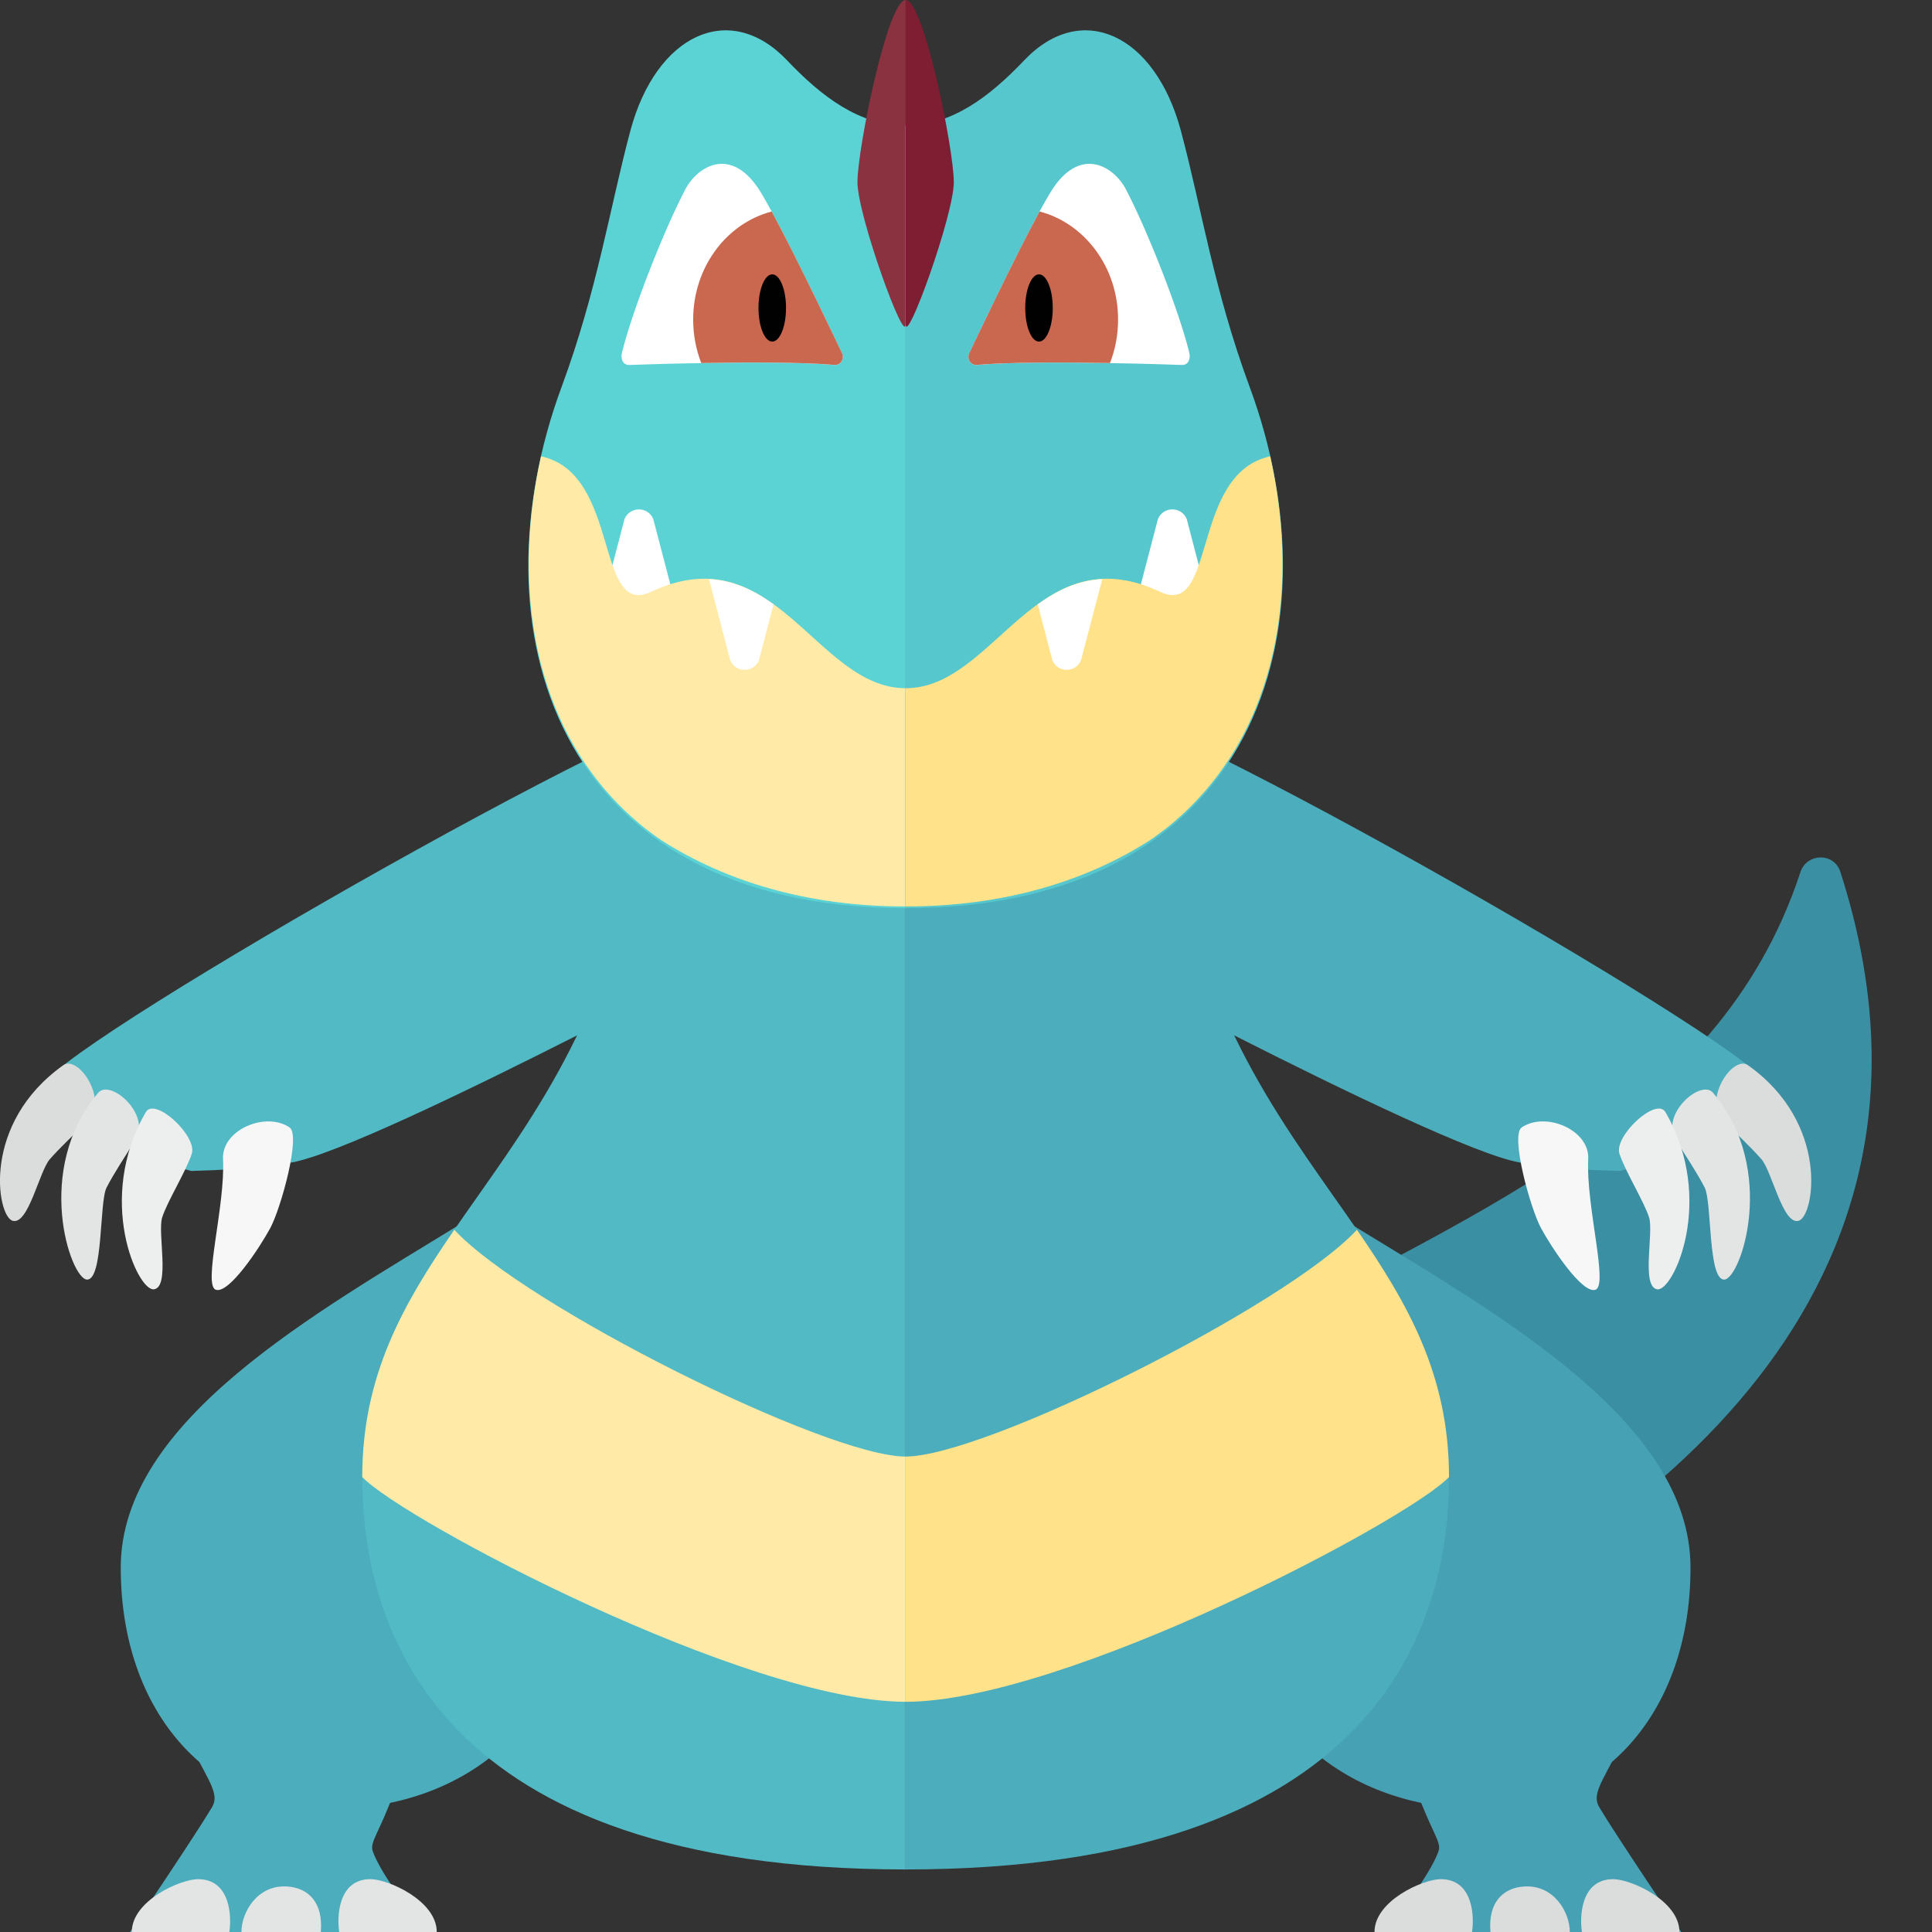 <svg xmlns="http://www.w3.org/2000/svg" xmlns:xlink="http://www.w3.org/1999/xlink" id="icons" width="32" height="32" x="0" y="0" enable-background="new 0 0 32 32" version="1.1" viewBox="0 0 32 32" xml:space="preserve"><rect x="0" y="0" width="32" height="32" fill="#333333" stroke="none"/><g><path fill="#3B8FA3" d="M30.481,14.438c2.266,7.027-3.361,11.007-7.628,12.999l-3.047-4.851c4.524-2.495,8.639-3.962,10.014-8.139 C29.925,14.126,30.377,14.117,30.481,14.438z"/><g><path fill="#51BAC5" d="M12.237,11.538c-1.398,0.101-11.721,6.045-11.49,6.443c0.131,0.226,1.269,1.121,2.422,1.414 c1.012-0.03,1.357-0.087,1.667-0.142c1.414-0.253,8.477-4.065,8.477-4.065L12.237,11.538z"/><path fill="#DADDDC" d="M1.049,17.643c0.248-0.176,0.763,0.586,0.399,0.933c-0.22,0.21-0.445,0.423-0.622,0.623 c-0.176,0.2-0.355,1.096-0.617,1.021S-0.312,18.606,1.049,17.643z"/><path fill="#E3E5E5" d="M1.628,18.099c0.197-0.232,0.881,0.357,0.614,0.784c-0.161,0.258-0.355,0.549-0.477,0.787 s-0.052,1.531-0.324,1.524C1.169,21.186,0.548,19.369,1.628,18.099z"/><path fill="#EDEEEE" d="M2.414,18.422c0.152-0.263,0.856,0.397,0.763,0.686c-0.093,0.29-0.415,0.806-0.492,1.061 c-0.077,0.255,0.135,1.144-0.134,1.186C2.283,21.396,1.579,19.864,2.414,18.422z"/><path fill="#F7F7F7" d="M3.694,19.197c-0.025-0.481,0.703-0.792,1.101-0.524c0.194,0.13-0.144,1.346-0.319,1.669 c-0.175,0.323-0.684,1.096-0.902,1.02C3.357,21.287,3.734,19.969,3.694,19.197z"/></g><path fill="#4CAEBC" d="M7.667,20.25C5.229,21.75,2,23.527,2,25.964s1.5,4,3.438,4c2.438,0,4-1.625,4-3.562 S9.334,20.06,7.667,20.25z"/><path fill="#51BAC5" d="M15,11.464c0,0-3.667,0-4.25,0c0,7.619-4.75,8.542-4.75,13c0,2.542,1.25,6.5,9,6.5V11.464z"/><path fill="#FFEAA7" d="M15,24.125c-1.313,0-6.313-2.5-7.475-3.756C6.68,21.597,6,22.778,6,24.464c0.687,0.723,6.375,3.723,9,3.723 V24.125z"/><path fill="#5BD3D5" d="M15,2.08c-0.769,0-1.396-0.484-1.966-1.083c-0.949-0.996-2.166-0.427-2.593,1.168 c-0.338,1.26-0.546,2.641-1.14,4.246c-1.458,3.943-0.171,8.631,5.7,8.631V2.08z"/><path fill="#8A323F" d="M14.202,3.017C14.202,2.469,14.701,0,15,0v5.361C15,5.765,14.202,3.566,14.202,3.017z"/><path fill="#FFF" d="M10.344,8.597l-0.656,2.509c-0.059,0.144,0.047,0.301,0.202,0.301l1.385,0c0.155,0,0.261-0.158,0.202-0.301 L10.82,8.597C10.732,8.384,10.432,8.384,10.344,8.597z"/><path fill="#FFEAA7" d="M10.782,9.803c-0.932,0.438-0.499-1.962-1.821-2.245c-0.522,2.333-0.068,4.732,1.72,6.159 c0.092,0.066,0.177,0.138,0.274,0.2c0.004,0.003,0.008,0.005,0.012,0.008c1.051,0.671,2.406,1.089,4.032,1.089v-3.615 C13.517,11.399,12.836,8.837,10.782,9.803z"/><path fill="#FFF" d="M11.352,3.135c-0.365,0.697-0.883,2.023-1.05,2.705c-0.025,0.102,0.013,0.205,0.118,0.205 c0,0,2.385-0.089,3.402,0c0.105,0.009,0.171-0.114,0.118-0.205c0,0-0.96-2.031-1.335-2.648C12.122,2.394,11.553,2.752,11.352,3.135 z"/><path fill="#CA684F" d="M11.481,5.293c0,0.256,0.048,0.499,0.134,0.72c0.749-0.013,1.669-0.016,2.208,0.031 c0.105,0.009,0.171-0.114,0.118-0.205c0,0-0.723-1.529-1.159-2.336C12.037,3.697,11.481,4.423,11.481,5.293z"/><ellipse cx="12.791" cy="5.101" fill="#010101" rx=".228" ry=".557"/><path fill="#FFF" d="M11.743,9.592l0.352,1.344c0.087,0.212,0.388,0.212,0.475,0l0.242-0.926 C12.495,9.78,12.149,9.612,11.743,9.592z"/><path fill="#4CAEBC" d="M5.128,27.471c-1.044-0.07-1.792,0.373-2.09,1.169c0.348,0.796,0.625,1.037,0.473,1.294 C3.237,30.395,2.154,32,2.154,32s4.193,0,4.889,0c-0.373-0.485-0.771-1.045-0.871-1.344c-0.05-0.149,0.124-0.323,0.373-1.02 C6.81,28.898,5.874,27.521,5.128,27.471z"/><path fill="#E3E5E5" d="M3.281,31.125c-0.295,0-1.098,0.358-1.098,0.875h1.615C3.837,31.766,3.826,31.125,3.281,31.125z"/><path fill="#E3E5E5" d="M6.136,31.125c0.295,0,1.098,0.358,1.098,0.875H5.619C5.58,31.766,5.591,31.125,6.136,31.125z"/><path fill="#E3E5E5" d="M3.999,32c0-0.323,0.259-0.783,0.754-0.754c0.366,0.022,0.603,0.28,0.56,0.754H3.999z"/><g><path fill="#4CAEBC" d="M17.763,11.538c1.398,0.101,11.721,6.045,11.49,6.443c-0.131,0.226-1.269,1.121-2.422,1.414 c-1.012-0.03-1.357-0.087-1.667-0.142c-1.414-0.253-8.477-4.065-8.477-4.065L17.763,11.538z"/><path fill="#DADDDC" d="M28.951,17.643c-0.248-0.176-0.763,0.586-0.399,0.933c0.22,0.21,0.445,0.423,0.622,0.623 c0.176,0.2,0.355,1.096,0.617,1.021C30.052,20.146,30.312,18.606,28.951,17.643z"/><path fill="#E3E5E5" d="M28.372,18.099c-0.197-0.232-0.881,0.357-0.614,0.784c0.161,0.258,0.355,0.549,0.477,0.787 s0.052,1.531,0.324,1.524C28.831,21.186,29.452,19.369,28.372,18.099z"/><path fill="#EDEEEE" d="M27.586,18.422c-0.152-0.263-0.856,0.397-0.763,0.686c0.093,0.29,0.415,0.806,0.492,1.061 s-0.135,1.144,0.134,1.186C27.717,21.396,28.421,19.864,27.586,18.422z"/><path fill="#F7F7F7" d="M26.306,19.197c0.025-0.481-0.703-0.792-1.101-0.524c-0.194,0.13,0.144,1.346,0.319,1.669 c0.175,0.323,0.684,1.096,0.902,1.02S26.266,19.969,26.306,19.197z"/></g><path fill="#47A1B4" d="M22.333,20.25C24.771,21.75,28,23.527,28,25.964s-1.5,4-3.438,4c-2.438,0-4-1.625-4-3.562 S20.666,20.06,22.333,20.25z"/><path fill="#4CAEBC" d="M15,11.464c0,0,3.667,0,4.25,0c0,7.619,4.75,8.542,4.75,13c0,2.542-1.25,6.5-9,6.5V11.464z"/><path fill="#56C7CD" d="M15,2.08c0.769,0,1.396-0.484,1.966-1.083c0.949-0.996,2.166-0.427,2.593,1.168 c0.338,1.26,0.546,2.641,1.14,4.246c1.458,3.943,0.171,8.631-5.7,8.631V2.08z"/><path fill="#7F1E32" d="M15.798,3.017C15.798,2.469,15.299,0,15,0v5.361C15,5.765,15.798,3.566,15.798,3.017z"/><path fill="#FFF" d="M19.656,8.597l0.656,2.509c0.059,0.144-0.047,0.301-0.202,0.301l-1.385,0c-0.155,0-0.261-0.158-0.202-0.301 l0.656-2.509C19.268,8.384,19.568,8.384,19.656,8.597z"/><path fill="#FFE28A" d="M19.218,9.803c0.932,0.438,0.499-1.962,1.821-2.245c0.522,2.333,0.068,4.732-1.72,6.159 c-0.092,0.066-0.177,0.138-0.274,0.2c-0.004,0.003-0.008,0.005-0.012,0.008c-1.051,0.671-2.406,1.089-4.032,1.089v-3.615 C16.483,11.399,17.164,8.837,19.218,9.803z"/><path fill="#FFF" d="M18.648,3.135c0.365,0.697,0.883,2.023,1.05,2.705c0.025,0.102-0.013,0.205-0.118,0.205 c0,0-2.385-0.089-3.402,0c-0.105,0.009-0.171-0.114-0.118-0.205c0,0,0.96-2.031,1.335-2.648 C17.878,2.394,18.447,2.752,18.648,3.135z"/><path fill="#CA684F" d="M18.519,5.293c0,0.256-0.048,0.499-0.134,0.72c-0.749-0.013-1.669-0.016-2.208,0.031 c-0.105,0.009-0.171-0.114-0.118-0.205c0,0,0.723-1.529,1.159-2.336C17.963,3.697,18.519,4.423,18.519,5.293z"/><ellipse cx="17.209" cy="5.101" fill="#010101" rx=".228" ry=".557"/><path fill="#FFF" d="M18.257,9.592l-0.352,1.344c-0.087,0.212-0.388,0.212-0.475,0l-0.242-0.926 C17.505,9.78,17.851,9.612,18.257,9.592z"/><path fill="#47A1B4" d="M24.872,27.471c1.044-0.07,1.792,0.373,2.09,1.169c-0.348,0.796-0.625,1.037-0.473,1.294 C26.763,30.395,27.846,32,27.846,32s-4.193,0-4.889,0c0.373-0.485,0.771-1.045,0.871-1.344c0.05-0.149-0.124-0.323-0.373-1.02 C23.19,28.898,24.126,27.521,24.872,27.471z"/><path fill="#DADDDC" d="M26.719,31.125c0.295,0,1.098,0.358,1.098,0.875h-1.615C26.163,31.766,26.174,31.125,26.719,31.125z"/><path fill="#DADDDC" d="M23.864,31.125c-0.295,0-1.098,0.358-1.098,0.875h1.615C24.42,31.766,24.409,31.125,23.864,31.125z"/><path fill="#DADDDC" d="M26.001,32c0-0.323-0.259-0.783-0.754-0.754c-0.366,0.022-0.603,0.28-0.56,0.754H26.001z"/><path fill="#FFE28A" d="M15,24.125c1.312,0,6.312-2.5,7.475-3.756C23.32,21.597,24,22.778,24,24.464 c-0.688,0.723-6.375,3.723-9,3.723V24.125z"/></g></svg>